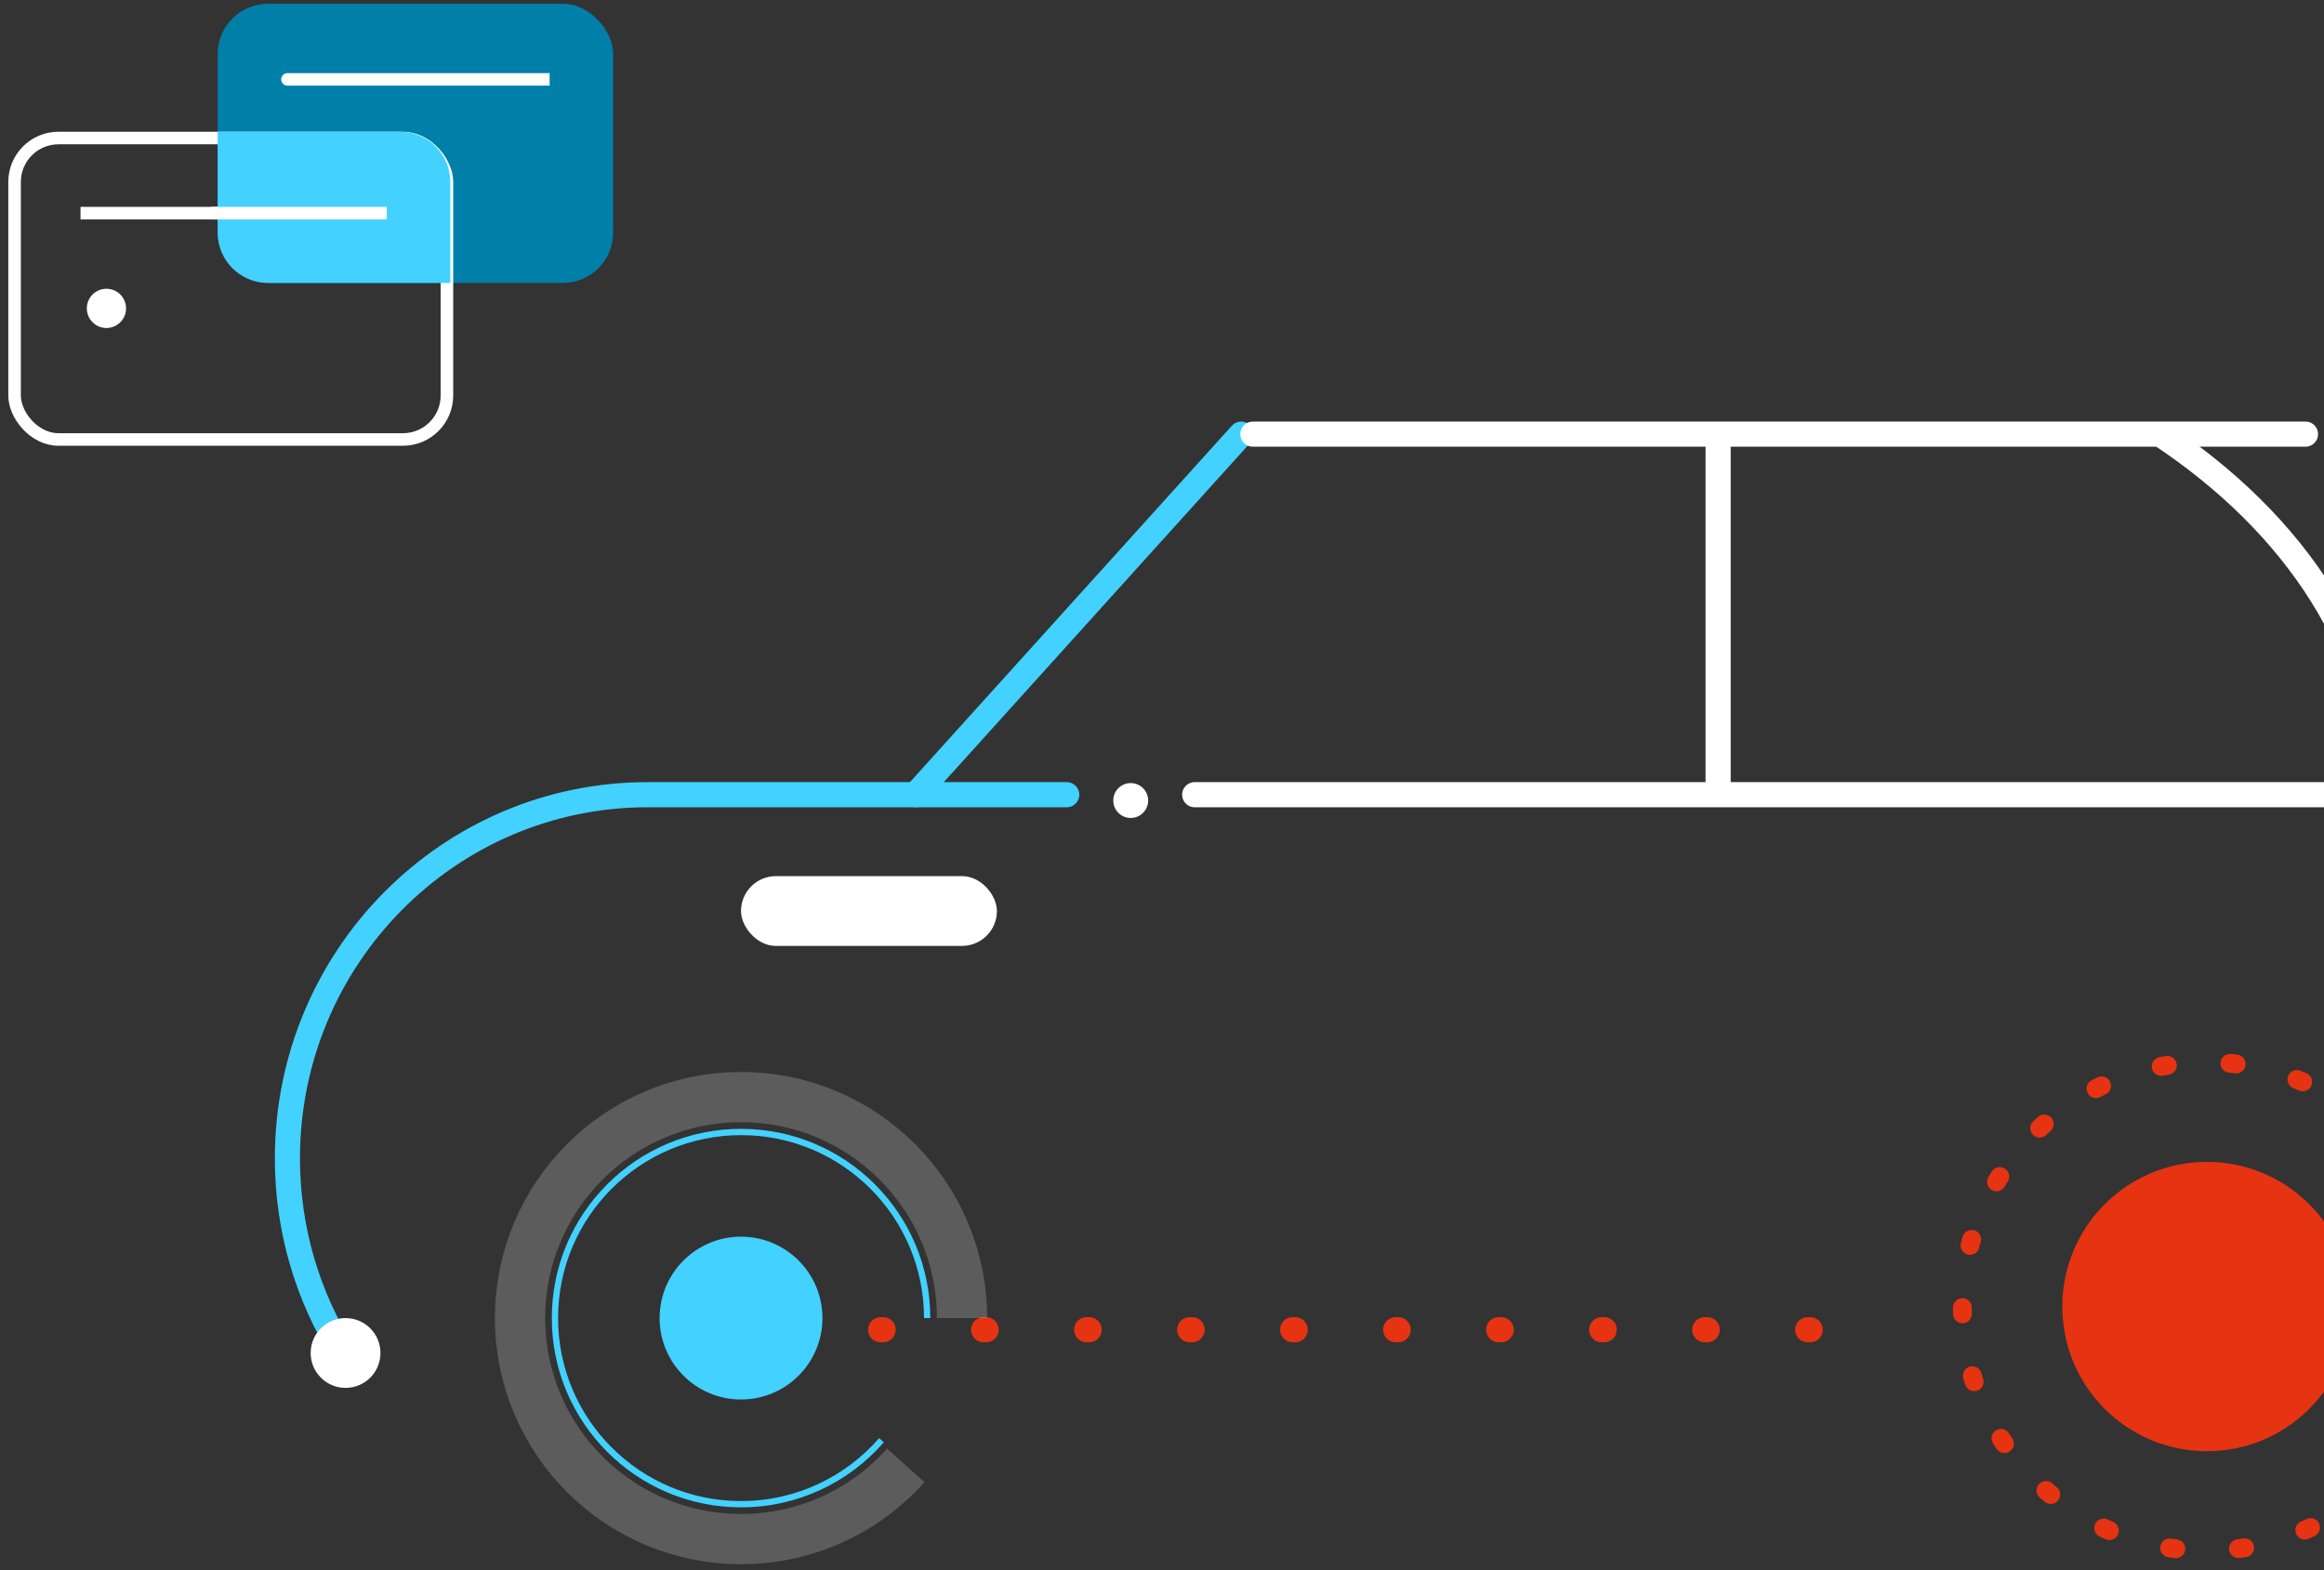 <svg width="185" height="125" viewBox="0 0 185 125" fill="none" xmlns="http://www.w3.org/2000/svg">
<rect x="0" y="0" width="185" height="125" fill="#333333" stroke="none"/>
<rect x="58.988" y="69.747" width="20.37" height="5.556" rx="2.778" fill="white"/>
<path d="M27.328 107.71C24.51 103.229 22.879 97.915 22.879 92.215C22.879 76.227 35.718 63.265 51.555 63.265H84.916" stroke="#43D1FF" stroke-width="2" stroke-linecap="round"/>
<path d="M213.62 104.006V89.121C213.62 74.841 201.925 63.265 187.499 63.265H95.102" stroke="white" stroke-width="2" stroke-linecap="round"/>
<path d="M189.546 63.265C189.546 51.937 182.779 41.729 171.953 34.561" stroke="white" stroke-width="2"/>
<path d="M70.102 105.858L150.657 105.858" stroke="#E63312" stroke-width="2" stroke-linecap="round" stroke-linejoin="round" stroke-dasharray="0.2 8"/>
<path d="M136.77 62.339L136.77 35.024" stroke="white" stroke-width="2" stroke-linecap="round" stroke-linejoin="round"/>
<path d="M72.879 63.265L98.805 34.561" stroke="#43D1FF" stroke-width="2" stroke-linecap="round" stroke-linejoin="round"/>
<path d="M99.731 34.562L183.527 34.561" stroke="white" stroke-width="2" stroke-linecap="round" stroke-linejoin="round"/>
<path d="M76.584 104.932C76.584 95.216 68.707 87.339 58.991 87.339C49.275 87.339 41.398 95.216 41.398 104.932C41.398 114.648 49.275 122.524 58.991 122.524C64.201 122.524 68.883 120.259 72.104 116.66" stroke="white" stroke-opacity="0.2" stroke-width="4"/>
<path d="M73.805 104.932C73.805 96.75 67.173 90.117 58.991 90.117C50.809 90.117 44.176 96.75 44.176 104.932C44.176 113.114 50.809 119.747 58.991 119.747C63.452 119.747 67.453 117.774 70.169 114.654" stroke="#43D1FF" stroke-width="0.5"/>
<circle cx="58.989" cy="104.932" r="6.481" fill="#43D1FF"/>
<circle cx="27.508" cy="107.71" r="2.778" fill="white"/>
<circle cx="90.01" cy="63.728" r="1.389" fill="white"/>
<circle cx="175.684" cy="104.013" r="11.516" fill="#E63312"/>
<circle cx="175.655" cy="104.006" r="19.444" stroke="#E63312" stroke-width="1.5" stroke-linecap="round" stroke-linejoin="round" stroke-dasharray="0.5 5"/>
<rect x="17.328" y="0.302" width="31.482" height="22.222" rx="4" fill="#007FA8"/>
<path d="M22.883 5.82C22.607 5.82 22.383 6.044 22.383 6.32C22.383 6.596 22.607 6.82 22.883 6.82V5.82ZM43.253 6.82H43.753V5.82H43.253V6.82ZM22.883 6.82H43.253V5.82H22.883V6.82Z" fill="white"/>
<rect x="1.16" y="10.987" width="34.417" height="24" rx="3.5" stroke="white"/>
<circle cx="8.473" cy="24.55" r="1.562" fill="white"/>
<path d="M6.91 16.969H29.827" stroke="white" stroke-linecap="square" stroke-linejoin="round"/>
<path d="M17.328 10.487H31.847C34.056 10.487 35.847 12.278 35.847 14.487V22.524H21.328C19.119 22.524 17.328 20.734 17.328 18.524V10.487Z" fill="#43D1FF"/>
<path d="M17.328 16.969L30.291 16.969" stroke="white" stroke-linecap="square" stroke-linejoin="round"/>
</svg>
